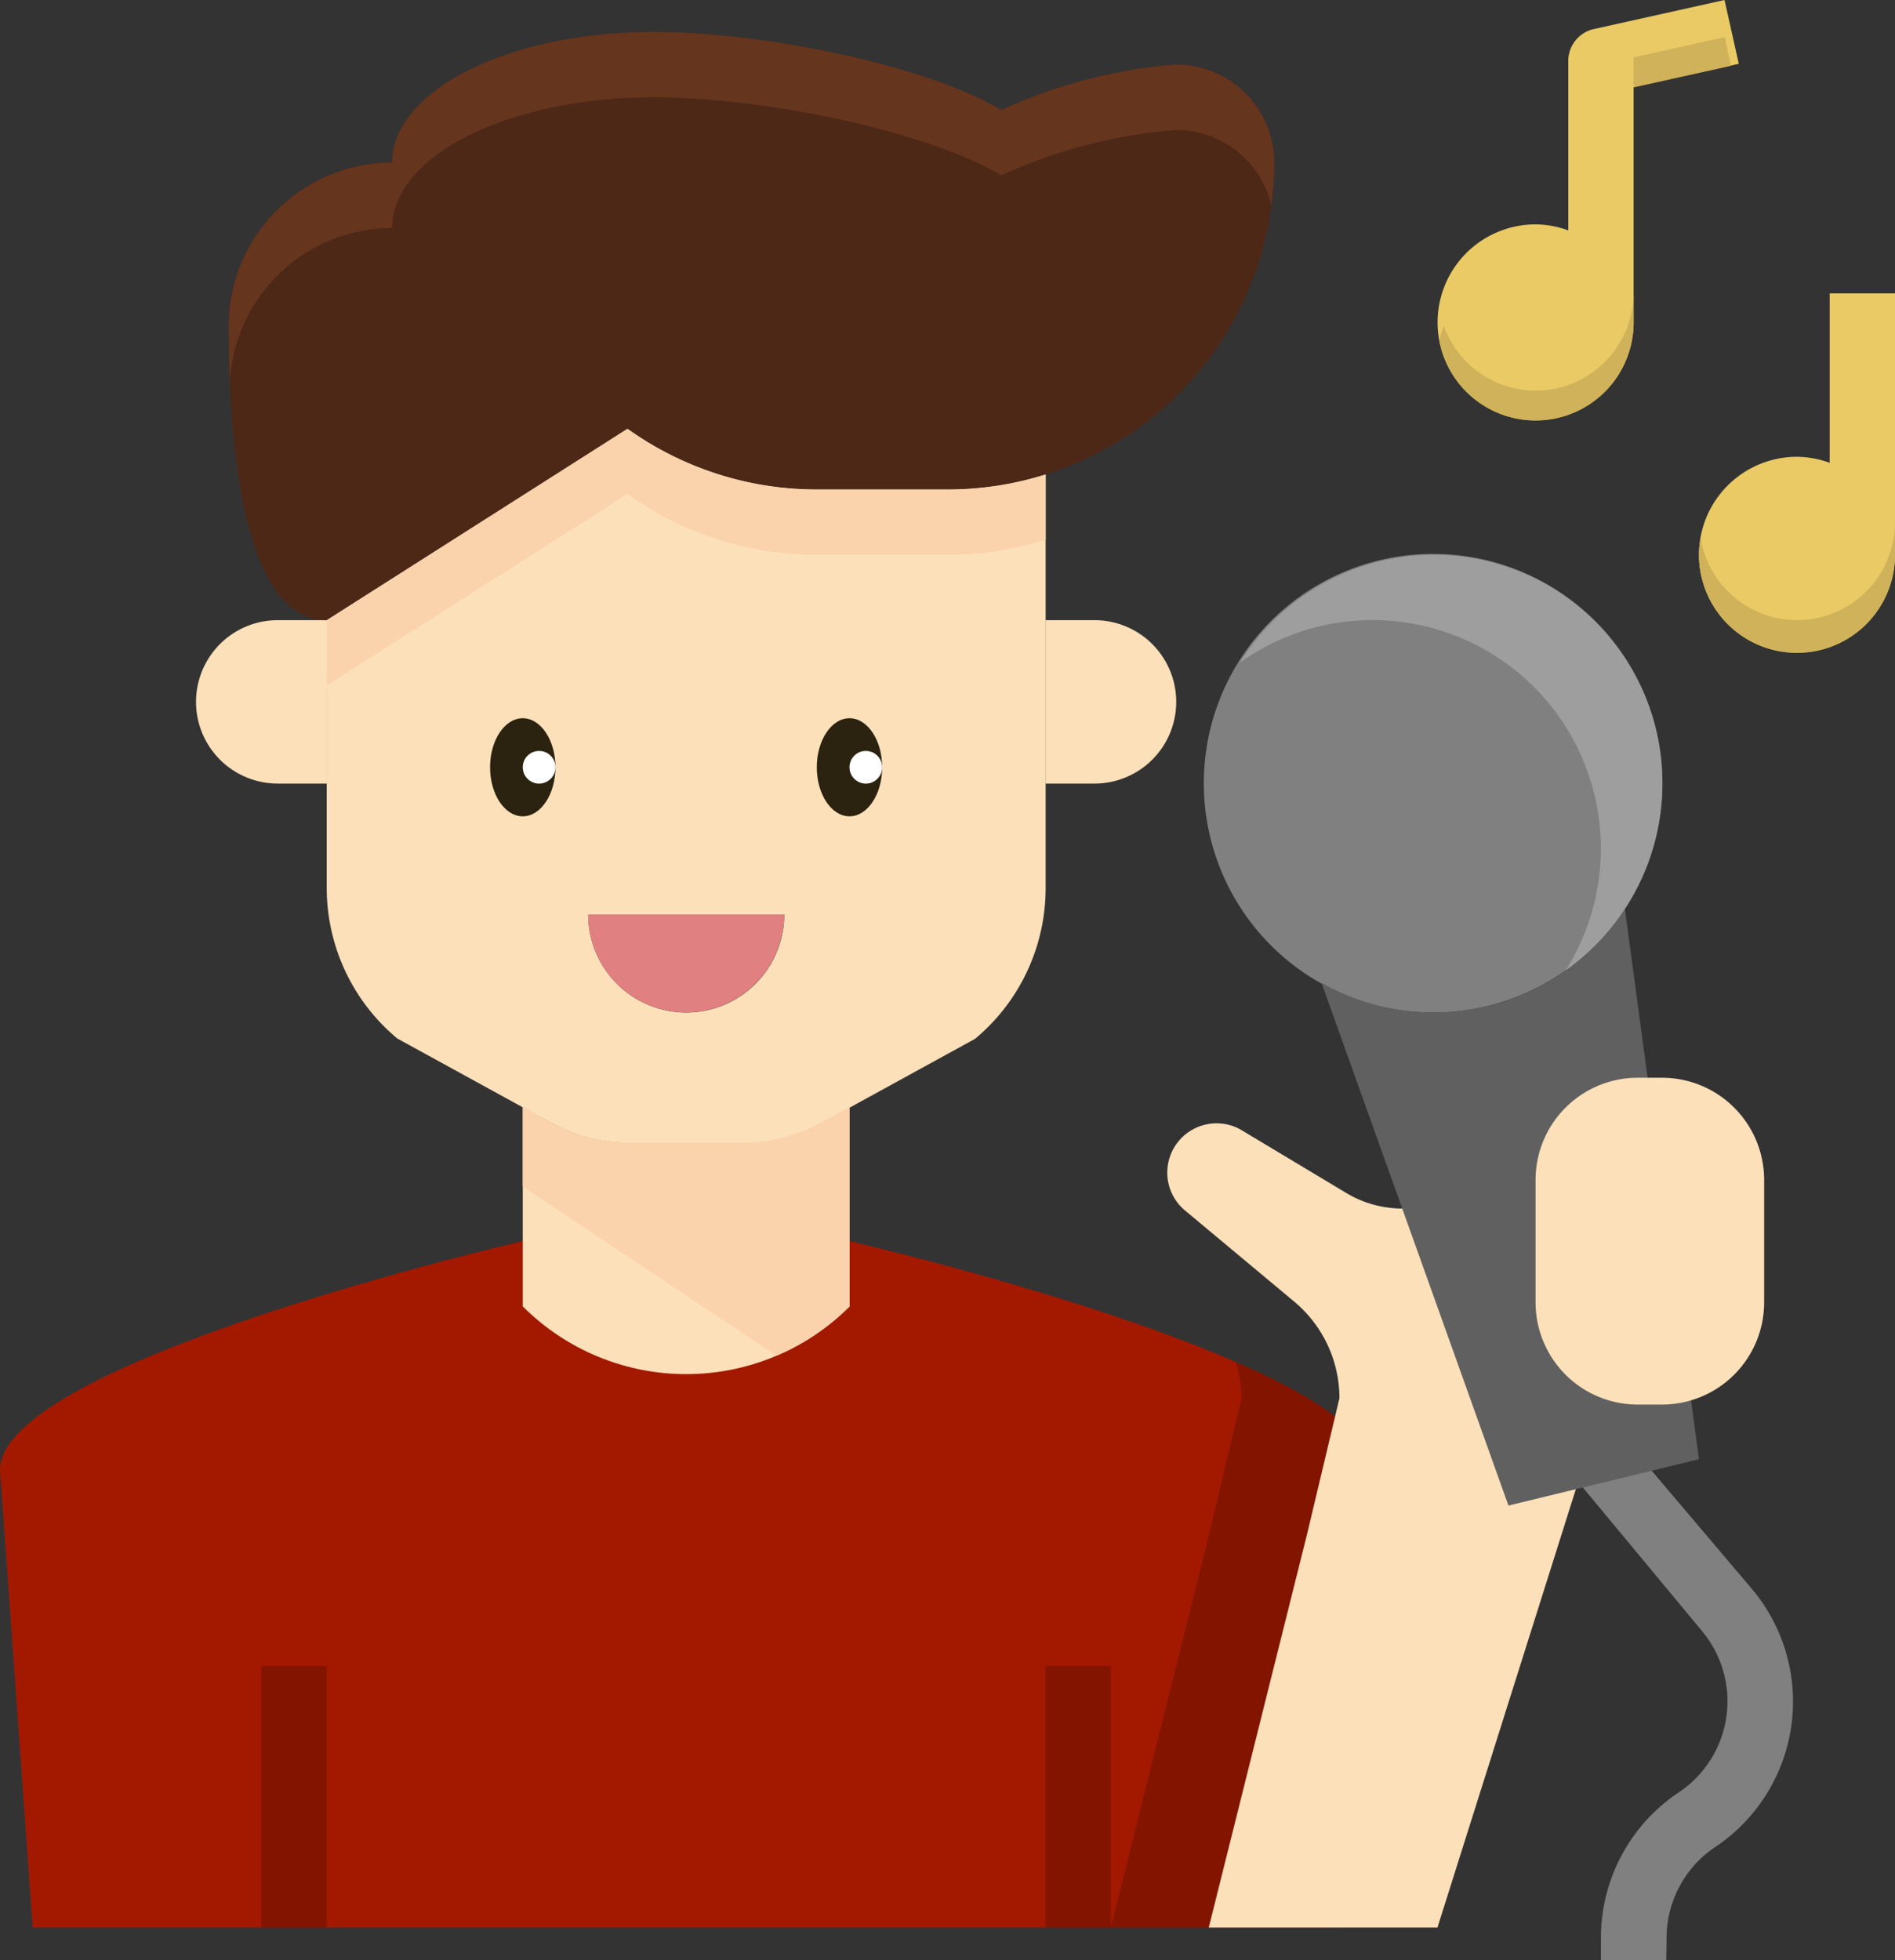 <svg xmlns="http://www.w3.org/2000/svg" width="46.846" height="48.443" viewBox="0 0 46.846 48.443">
    <rect x="0" y="0" width="46.846" height="48.443" fill="#333333" stroke="none"/>
    <defs>
        <style>
            .cls-1{fill:gray}.cls-2{fill:#a31900}.cls-3{fill:#821400}.cls-4{fill:#fce0b9}.cls-5{fill:#e18080}.cls-6{fill:#4d2817}.cls-7{fill:#66351e}.cls-8{fill:#fad3ac}.cls-9{fill:#606060}.cls-10{fill:#9e9e9e}.cls-11{fill:#eaca65}.cls-12{fill:#cfb259}.cls-13{fill:#2b2210}.cls-14{fill:#fff}
        </style>
    </defs>
    <g id="singer" transform="translate(-4 -2.023)">
        <path id="Path_3747" d="M54.423 59.046h-1.615V58.5a4.312 4.312 0 0 1 1.924-3.6 2.707 2.707 0 0 0 .563-4L52 46.931l1.8-.29 2.731 3.221a4.321 4.321 0 0 1-.9 6.39 2.7 2.7 0 0 0-1.2 2.251z" class="cls-1" data-name="Path 3747" transform="translate(-9.231 -8.581)"/>
        <path id="Path_3748" d="M25 40h-8.077S4 42.977 4 45.654l.808 11.308h32.307l.808-11.308C37.923 42.977 25 40 25 40z" class="cls-2" data-name="Path 3748" transform="translate(0 -7.304)"/>
        <path id="Path_3749" d="M41.083 43.7a3.073 3.073 0 0 1 .148.892l-.808 3.39L38 57.673h5.654l.808-11.308c-.001-.896-1.452-1.825-3.379-2.665z" class="cls-3" data-name="Path 3749" transform="translate(-6.539 -8.015)"/>
        <g id="Group_2394" data-name="Group 2394" transform="translate(8.846 12.618)">
            <path id="Path_3750" d="M12.019 21a2.019 2.019 0 1 0 0 4.038h1.212V21z" class="cls-4" data-name="Path 3750" transform="translate(-10 -16.268)"/>
            <path id="Path_3751" d="M28.077 40.828V35.9l-.7.381a4.087 4.087 0 0 1-1.968.5h-2.75a4.089 4.089 0 0 1-1.968-.5L20 35.9v4.924a5.712 5.712 0 0 0 8.077.004z" class="cls-4" data-name="Path 3751" transform="translate(-11.923 -19.134)"/>
            <path id="Path_3752" d="M37.212 25.038a2.019 2.019 0 0 0 0-4.038H36v4.038z" class="cls-4" data-name="Path 3752" transform="translate(-15 -16.268)"/>
            <path id="Path_3753" d="M21.51 32.8h2.75a4.089 4.089 0 0 0 1.968-.5l.7-.381 3.1-1.7a4.846 4.846 0 0 0 1.744-3.723V16.272a8.086 8.086 0 0 1-2.423.371h-3.234a8.029 8.029 0 0 1-4.679-1.5L14 19.873v6.615a4.845 4.845 0 0 0 1.744 3.723l3.1 1.7.7.381a4.087 4.087 0 0 0 1.968.5zm3.8-5.654a2.423 2.423 0 1 1-4.846 0z" class="cls-4" data-name="Path 3753" transform="translate(-10.769 -15.141)"/>
        </g>
        <path id="Path_3754" d="M24.423 32.423A2.423 2.423 0 0 0 26.846 30H22a2.423 2.423 0 0 0 2.423 2.423z" class="cls-5" data-name="Path 3754" transform="translate(-3.462 -5.38)"/>
        <path id="Path_3755" d="M34.423 3.808A12.72 12.72 0 0 0 30.1 4.93C28.179 3.794 24.142 3 21.5 3c-3.568 0-6.461 1.447-6.461 3.231A4.039 4.039 0 0 0 11 10.269c0 2.23.193 7.269 2.423 7.269l7.436-4.732a8.029 8.029 0 0 0 4.679 1.5h3.231a8.072 8.072 0 0 0 8.077-8.077 2.423 2.423 0 0 0-2.423-2.421z" class="cls-6" data-name="Path 3755" transform="translate(-1.346 -.188)"/>
        <path id="Path_3756" d="M52.031 23.319a5.668 5.668 0 1 0-.769 4.431 5.654 5.654 0 0 0 .769-4.431z" class="cls-1" data-name="Path 3756" transform="translate(-7.093 -3.265)"/>
        <path id="Path_3757" d="M15.038 7.846c0-1.784 2.893-3.231 6.461-3.231 2.642 0 6.679.794 8.6 1.93a12.72 12.72 0 0 1 4.324-1.122 2.419 2.419 0 0 1 2.349 1.855 8 8 0 0 0 .074-1.048 2.423 2.423 0 0 0-2.423-2.423A12.72 12.72 0 0 0 30.1 4.93C28.179 3.794 24.142 3 21.5 3c-3.568 0-6.461 1.447-6.461 3.231A4.039 4.039 0 0 0 11 10.269c0 .38.006.844.027 1.348a4.027 4.027 0 0 1 4.011-3.771z" class="cls-7" data-name="Path 3757" transform="translate(-1.346 -.188)"/>
        <path id="Path_3758" d="M29.346 16.642h-3.231a8.029 8.029 0 0 1-4.679-1.5L14 19.873v1.615l7.436-4.732a8.029 8.029 0 0 0 4.679 1.5h3.231a8.086 8.086 0 0 0 2.423-.371v-1.613a8.086 8.086 0 0 1-2.423.371z" class="cls-8" data-name="Path 3758" transform="translate(-1.923 -2.523)"/>
        <path id="Path_3759" d="M26.268 42.045a5.688 5.688 0 0 0 1.809-1.217V35.9l-.7.381a4.087 4.087 0 0 1-1.968.5h-2.75a4.089 4.089 0 0 1-1.968-.5L20 35.9v1.962z" class="cls-8" data-name="Path 3759" transform="translate(-3.077 -6.516)"/>
        <path id="Path_3760" d="M45.543 38.5a2.7 2.7 0 0 1-1.393-.386l-2.58-1.548a1.218 1.218 0 0 0-1.406 1.98l2.7 2.253a3.106 3.106 0 0 1 1.119 2.388l-.808 3.39-2.423 9.692h5.654l4.846-15.346z" class="cls-4" data-name="Path 3760" transform="translate(-6.871 -6.609)"/>
        <path id="Path_3761" d="M53.583 41.981l-1.077-8-.558-4.146a5.633 5.633 0 0 1-7.5 1.825l4.621 12.919 4.71-1.145z" class="cls-9" data-name="Path 3761" transform="translate(-7.779 -5.348)"/>
        <path id="Path_3762" d="M54.129 35h-.6A2.525 2.525 0 0 0 51 37.525v3.027a2.525 2.525 0 0 0 2.525 2.525h.6a2.525 2.525 0 0 0 2.525-2.525v-3.027A2.525 2.525 0 0 0 54.129 35z" class="cls-4" data-name="Path 3762" transform="translate(-9.039 -6.342)"/>
        <path id="Path_3763" d="M52.237 23.319a5.651 5.651 0 0 0-10.287-1.657A5.645 5.645 0 0 1 50 29.273a5.674 5.674 0 0 0 2.236-5.954z" class="cls-10" data-name="Path 3763" transform="translate(-7.298 -3.265)"/>
        <path id="Path_3764" d="M12 53h1.615v6.461H12z" class="cls-3" data-name="Path 3764" transform="translate(-1.539 -9.804)"/>
        <path id="Path_3765" d="M36 53h1.615v6.461H36z" class="cls-3" data-name="Path 3765" transform="translate(-6.154 -9.804)"/>
        <path id="Path_3766" d="M59.231 11v4.187a2.4 2.4 0 0 0-.808-.149 2.423 2.423 0 1 0 2.423 2.423V11z" class="cls-11" data-name="Path 3766" transform="translate(-10 -1.726)"/>
        <path id="Path_3767" d="M55.094 2.023l-3.231.718a.809.809 0 0 0-.632.789v4.187a2.4 2.4 0 0 0-.808-.149 2.423 2.423 0 1 0 2.423 2.423V4.177l2.6-.577z" class="cls-11" data-name="Path 3767" transform="translate(-8.462)"/>
        <path id="Path_3768" d="M50.434 13.4a2.419 2.419 0 0 1-2.271-1.606 2.7 2.7 0 0 0-.106.378 2.422 2.422 0 0 0 4.8-.459v-.737a2.426 2.426 0 0 1-2.423 2.424z" class="cls-12" data-name="Path 3768" transform="translate(-8.473 -1.722)"/>
        <path id="Path_3769" d="M58.423 20.423a2.421 2.421 0 0 1-2.382-2.023 2.376 2.376 0 0 0-.041.4 2.423 2.423 0 0 0 4.846 0V18a2.426 2.426 0 0 1-2.423 2.423z" class="cls-12" data-name="Path 3769" transform="translate(-10 -3.073)"/>
        <path id="Path_3770" d="M56.253 3.159l-2.253.5V4.4l2.409-.534z" class="cls-12" data-name="Path 3770" transform="translate(-9.616 -.218)"/>
        <ellipse id="Ellipse_747" cx=".808" cy="1.212" class="cls-13" data-name="Ellipse 747" rx=".808" ry="1.212" transform="translate(16.115 19.773)"/>
        <ellipse id="Ellipse_748" cx=".808" cy="1.212" class="cls-13" data-name="Ellipse 748" rx=".808" ry="1.212" transform="translate(24.192 19.773)"/>
        <circle id="Ellipse_749" cx=".404" cy=".404" r=".404" class="cls-14" data-name="Ellipse 749" transform="translate(16.923 20.581)"/>
        <circle id="Ellipse_750" cx=".404" cy=".404" r=".404" class="cls-14" data-name="Ellipse 750" transform="translate(25 20.581)"/>
    </g>
</svg>
